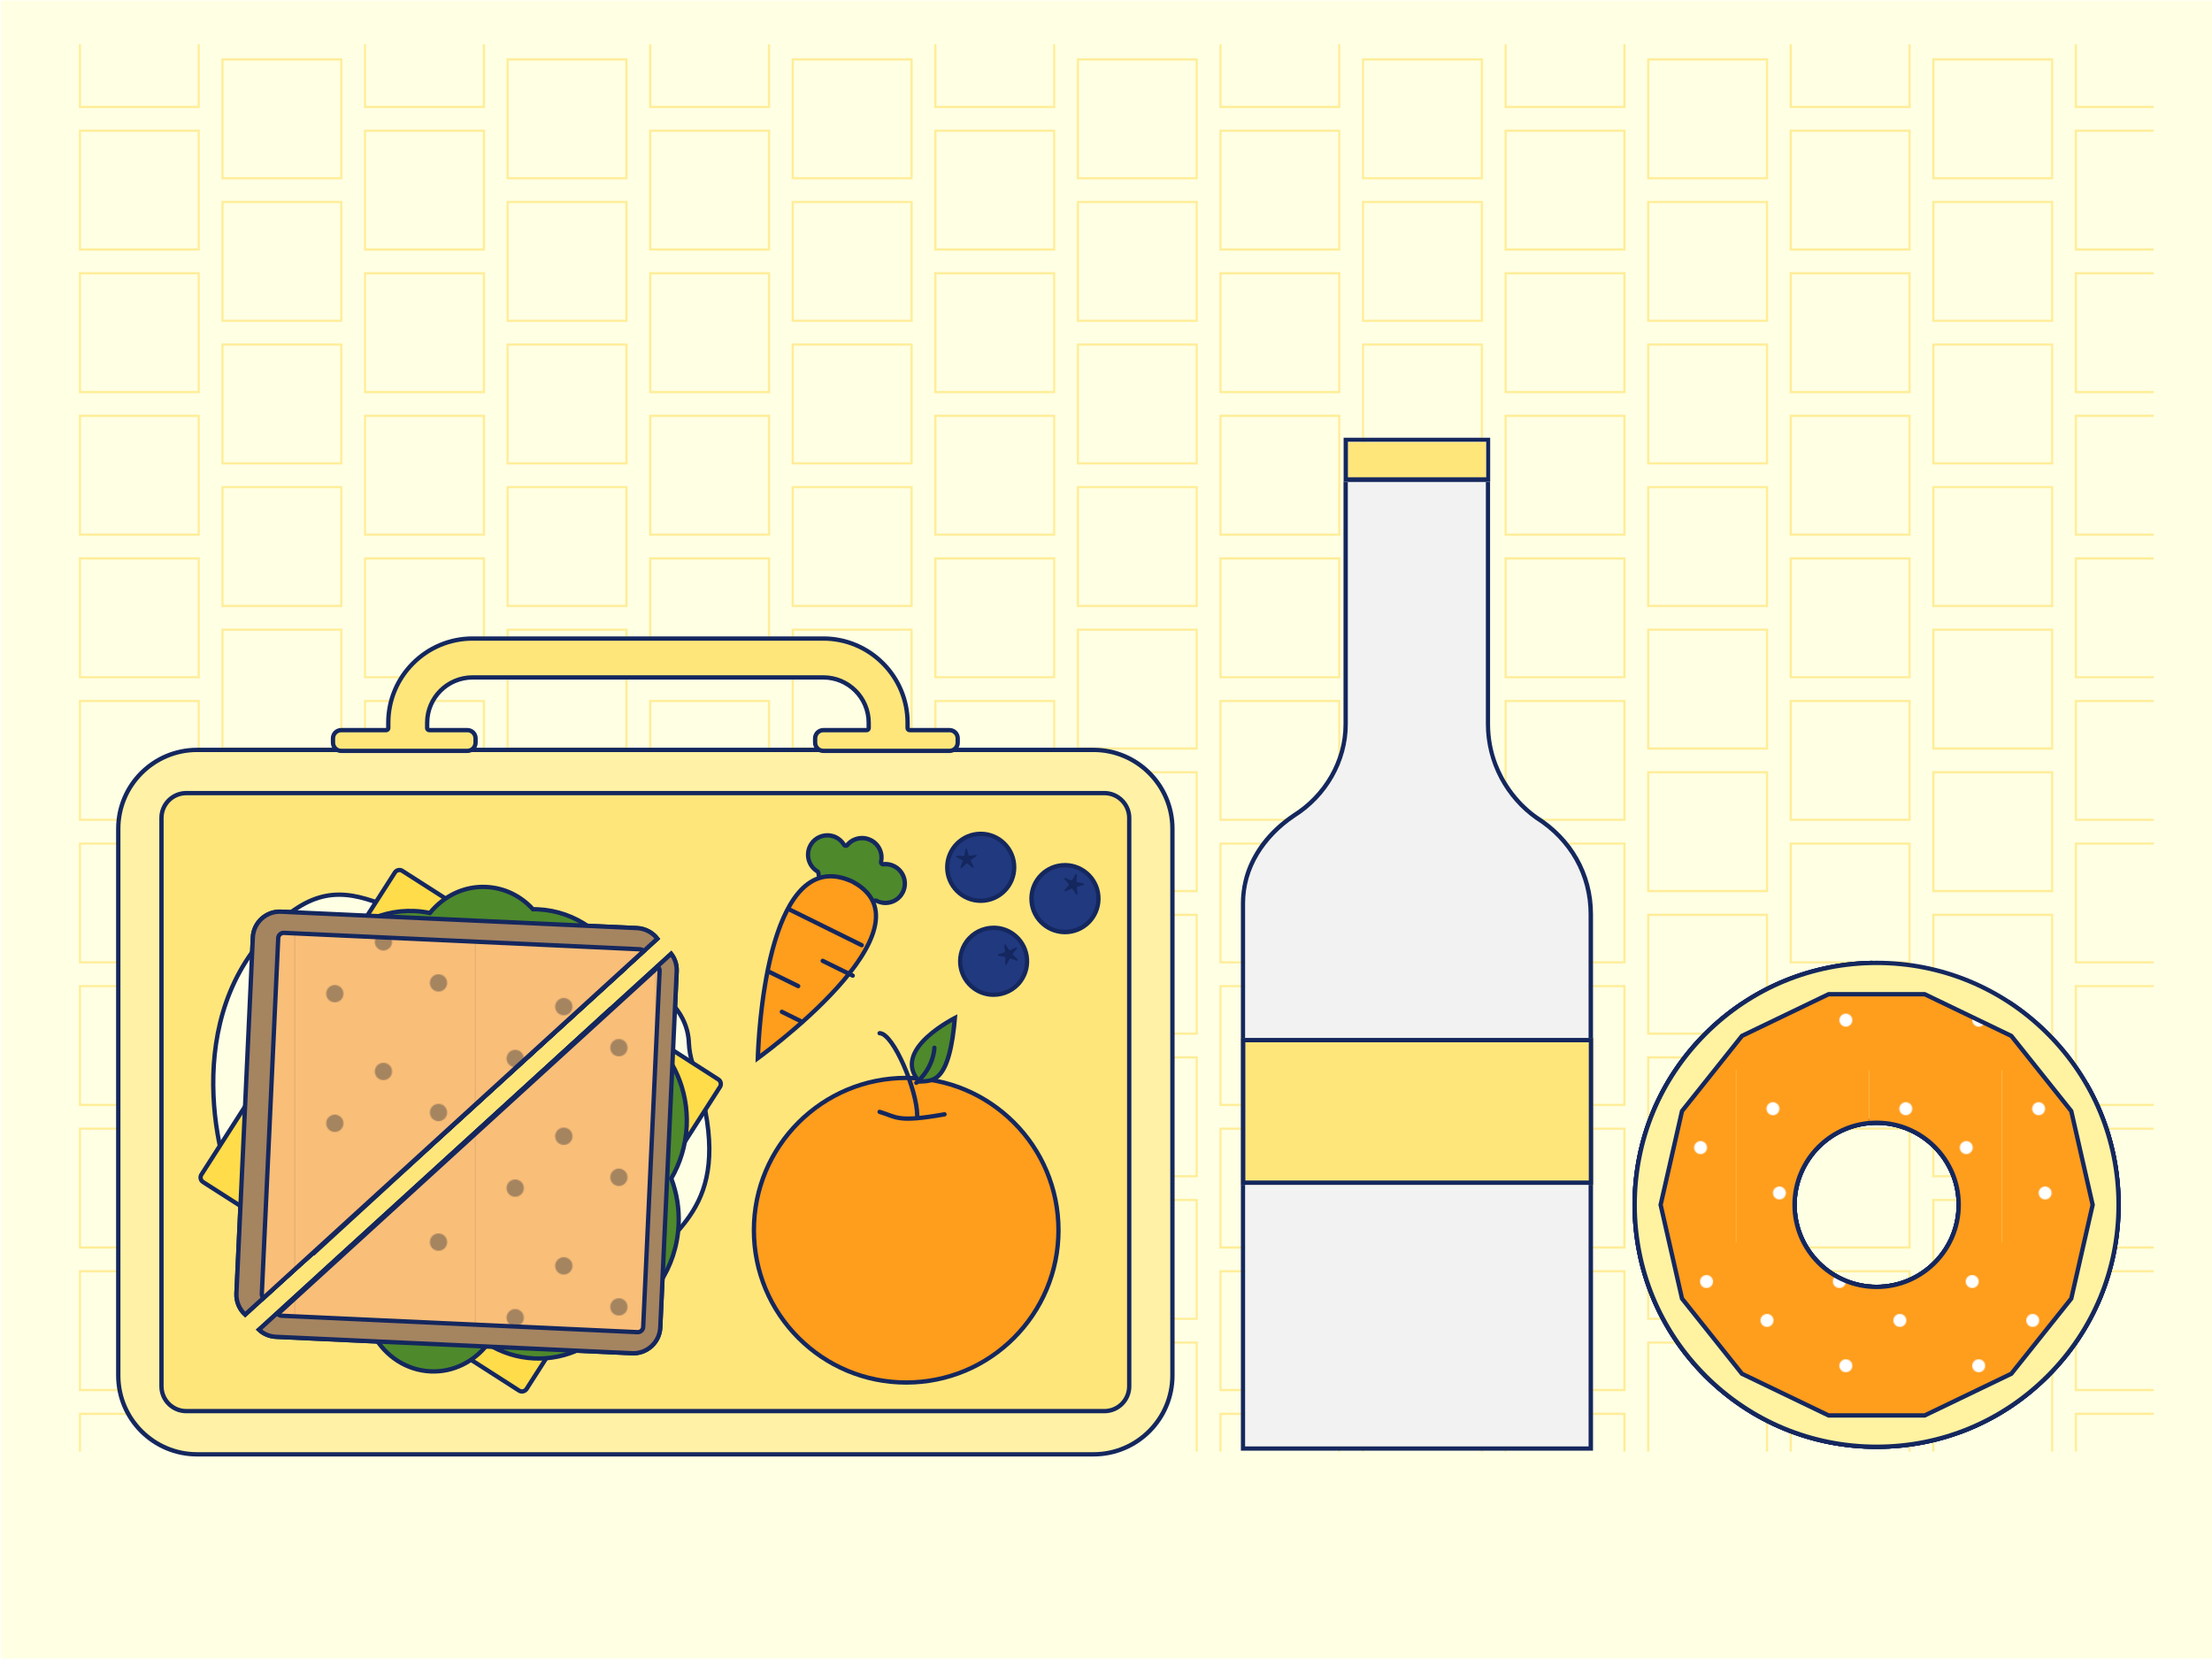 <?xml version="1.0" encoding="utf-8"?>
<!-- Generator: Adobe Illustrator 21.1.0, SVG Export Plug-In . SVG Version: 6.00 Build 0)  -->

<?xml-stylesheet type="text/css" href="../../../gameanim.css"?>

<svg version="1.1" id="Layer_1" xmlns="http://www.w3.org/2000/svg" xmlns:xlink="http://www.w3.org/1999/xlink" x="0px" y="0px"
	 viewBox="0 0 2048 1536" style="enable-background:new 0 0 2048 1536;" xml:space="preserve">
<style type="text/css">
	.st0{fill:none;}
	.st1{fill:#F9BE78;}
	.st2{fill:#A58460;}
	.st3{fill:#FF9D1C;}
	.st4{fill:#FFFFFF;}
	.st5{fill:#FFFFE4;}
	.st6{fill:none;stroke:#FFDC4A;stroke-width:2;stroke-miterlimit:10;}
	.st7{opacity:0.5;fill:url(#pattern_2_);enable-background:new    ;}
	.st8{fill:#F2F2F2;}
	.st9{fill:#14275E;}
	.st10{fill:#FFE67B;}
	.st11{fill:#FFF2A1;stroke:#14275E;stroke-width:4;stroke-miterlimit:10;}
	.st12{fill:url(#SVGID_1_);stroke:#14275E;stroke-width:4;stroke-miterlimit:10;}
	.st13{fill:url(#SVGID_2_);stroke:#14275E;stroke-width:4;stroke-miterlimit:10;}
	.st14{fill:url(#SVGID_3_);stroke:#14275E;stroke-width:4;stroke-miterlimit:10;}
	.st15{fill:url(#SVGID_4_);stroke:#14275E;stroke-width:4;stroke-miterlimit:10;}
	.st16{fill:#FFF1A5;}
	.st17{fill:none;stroke:#14275E;stroke-width:4;stroke-linecap:round;stroke-linejoin:round;stroke-miterlimit:10;}
	.st18{fill:#4E892C;}
	.st19{fill:#4E892C;stroke:#14275E;stroke-width:4;stroke-linecap:round;stroke-linejoin:round;stroke-miterlimit:10;}
	.st20{fill:#20397F;}
	.st21{fill:#A58460;stroke:#14275E;stroke-width:4;stroke-miterlimit:10;}
	.st22{fill:url(#SVGID_5_);stroke:#14275E;stroke-width:4;stroke-miterlimit:10;}
	.st23{fill:#FFFFE4;stroke:#14275E;stroke-width:4;stroke-miterlimit:10;}
	.st24{fill:#FFDC4A;stroke:#14275E;stroke-width:4;stroke-miterlimit:10;}
	.st25{fill:#4E892C;stroke:#14275E;stroke-width:4;stroke-miterlimit:10;}
	.st26{fill:url(#SVGID_6_);stroke:#14275E;stroke-width:4;stroke-miterlimit:10;}
	.st27{fill:url(#_x3C_Path_x3E__2_);stroke:#14275E;stroke-width:4;stroke-miterlimit:10;}
	.st28{fill:url(#_x3C_Path_x3E__3_);stroke:#14275E;stroke-width:4;stroke-miterlimit:10;}
</style>
<pattern  y="1536" width="334" height="240" patternUnits="userSpaceOnUse" id="New_Pattern_3" viewBox="83.5 -300 334 240" style="overflow:visible;">
	<g>
		<rect x="83.5" y="-300" class="st0" width="334" height="240"/>
		<g>
			<rect x="83.5" y="-300" class="st0" width="334" height="240"/>
			<g>
				<rect x="334" y="-300" class="st1" width="167" height="120"/>
				<circle class="st2" cx="371" cy="-270" r="8"/>
				<circle class="st2" cx="416" cy="-222" r="8"/>
			</g>
			<g>
				<rect x="167" y="-360" class="st1" width="167" height="120"/>
				<circle class="st2" cx="249" cy="-282" r="8"/>
			</g>
			<g>
				<rect y="-300" class="st1" width="167" height="120"/>
				<circle class="st2" cx="82" cy="-222" r="8"/>
				<circle class="st2" cx="133" cy="-260" r="8"/>
			</g>
			<g>
				<rect x="334" y="-180" class="st1" width="167" height="120"/>
				<circle class="st2" cx="371" cy="-150" r="8"/>
				<circle class="st2" cx="416" cy="-102" r="8"/>
			</g>
			<g>
				<rect x="167" y="-240" class="st1" width="167" height="120"/>
				<circle class="st2" cx="204" cy="-210" r="8"/>
				<circle class="st2" cx="249" cy="-162" r="8"/>
				<circle class="st2" cx="300" cy="-200" r="8"/>
			</g>
			<g>
				<rect y="-180" class="st1" width="167" height="120"/>
				<circle class="st2" cx="82" cy="-102" r="8"/>
				<circle class="st2" cx="133" cy="-140" r="8"/>
			</g>
			<g>
				<rect x="167" y="-120" class="st1" width="167" height="120"/>
				<circle class="st2" cx="204" cy="-90" r="8"/>
				<circle class="st2" cx="300" cy="-80" r="8"/>
			</g>
		</g>
	</g>
</pattern>
<pattern  y="1536" width="246" height="320" patternUnits="userSpaceOnUse" id="New_Pattern_4" viewBox="61.5 -400 246 320" style="overflow:visible;">
	<g>
		<rect x="61.5" y="-400" class="st0" width="246" height="320"/>
		<g>
			<rect x="61.5" y="-400" class="st0" width="246" height="320"/>
			<g>
				<rect x="184.5" y="-480" class="st3" width="123" height="160"/>
				<circle class="st4" cx="218.5" cy="-356" r="6"/>
				<circle class="st4" cx="274.5" cy="-392" r="6"/>
			</g>
			<g>
				<rect x="61.5" y="-480" class="st3" width="123" height="160"/>
				<circle class="st4" cx="95.5" cy="-356" r="6"/>
				<circle class="st4" cx="151.5" cy="-392" r="6"/>
			</g>
			<g>
				<rect x="246" y="-320" class="st3" width="123" height="160"/>
				<circle class="st4" cx="280" cy="-196" r="6"/>
				<circle class="st4" cx="286" cy="-274" r="6"/>
			</g>
			<g>
				<rect x="123" y="-320" class="st3" width="123" height="160"/>
				<circle class="st4" cx="157" cy="-196" r="6"/>
				<circle class="st4" cx="213" cy="-232" r="6"/>
				<circle class="st4" cx="163" cy="-274" r="6"/>
			</g>
			<g>
				<rect y="-320" class="st3" width="123" height="160"/>
				<circle class="st4" cx="90" cy="-232" r="6"/>
			</g>
			<g>
				<rect x="184.5" y="-160" class="st3" width="123" height="160"/>
				<circle class="st4" cx="224.5" cy="-114" r="6"/>
			</g>
			<g>
				<rect x="61.5" y="-160" class="st3" width="123" height="160"/>
				<circle class="st4" cx="101.5" cy="-114" r="6"/>
			</g>
		</g>
	</g>
</pattern>
<pattern  y="1536" width="264" height="264" patternUnits="userSpaceOnUse" id="New_Pattern_7" viewBox="66 -330 264 264" style="overflow:visible;">
	<g>
		<rect x="66" y="-330" class="st0" width="264" height="264"/>
		<g>
			<rect x="66" y="-330" class="st0" width="264" height="264"/>
			<g>
				<rect x="132" y="-132" class="st5" width="132" height="132"/>
				<rect x="143" y="-121" class="st6" width="110" height="110"/>
			</g>
			<g>
				<rect x="264" y="-198" class="st5" width="132" height="132"/>
				<rect x="275" y="-187" class="st6" width="110" height="110"/>
			</g>
			<g>
				<rect x="132" y="-264" class="st5" width="132" height="132"/>
				<rect x="143" y="-253" class="st6" width="110" height="110"/>
			</g>
			<g>
				<rect y="-198" class="st5" width="132" height="132"/>
				<rect x="11" y="-187" class="st6" width="110" height="110"/>
			</g>
			<g>
				<rect x="264" y="-330" class="st5" width="132" height="132"/>
				<rect x="275" y="-319" class="st6" width="110" height="110"/>
			</g>
			<g>
				<rect x="132" y="-396" class="st5" width="132" height="132"/>
				<rect x="143" y="-385" class="st6" width="110" height="110"/>
			</g>
			<g>
				<rect y="-330" class="st5" width="132" height="132"/>
				<rect x="11" y="-319" class="st6" width="110" height="110"/>
			</g>
		</g>
	</g>
</pattern>
<rect id="background_1_" x="1" y="0.5" class="st5" width="2047" height="1535"/>
<pattern  id="pattern_2_" xlink:href="#New_Pattern_7" patternTransform="matrix(1 0 0 -1 -267 -17824)">
</pattern>
<rect id="pattern_1_" x="55" y="41" class="st7" width="1939" height="1303"/>
<g id="waterBottle">
	<g id="bottle">
		<path class="st8" d="M1248,670.6c0,34.3-18.8,67.4-49,86.3c-14,9.4-25.5,21.4-33.4,34.5c-8.4,14-12.7,29.1-12.7,45v502.8h318
			V846.4c0-35.8-17.8-67.6-48.9-87.4c-0.1,0-0.2-0.1-0.2-0.1c-13.8-9.7-25.3-22.8-33.3-37.8c-8.3-15.6-12.7-33.1-12.7-50.6V446H1248
			V670.6z"/>
		<path class="st9" d="M1474.9,846.4v496.7h-326V836.4c0-1.2,0-2.5,0.1-3.7c0-0.2,0-0.4,0-0.7c0-1,0.1-2,0.2-3
			c0-0.3,0.1-0.6,0.1-0.9c0.1-0.9,0.2-1.8,0.3-2.7c0-0.3,0.1-0.6,0.1-0.9c0.1-0.9,0.3-1.8,0.4-2.7c0-0.3,0.1-0.5,0.1-0.8
			c0.2-1.1,0.4-2.3,0.7-3.4c0.1-0.3,0.2-0.7,0.2-1c0.2-0.7,0.3-1.5,0.5-2.2c0.2-0.6,0.3-1.3,0.5-1.9c0.1-0.4,0.2-0.8,0.3-1.2
			c0.2-0.7,0.4-1.5,0.7-2.2c0.1-0.2,0.2-0.5,0.2-0.7c3.1-9.5,7.8-18.3,13.6-26.5c0.1-0.1,0.2-0.3,0.3-0.4c0.4-0.5,0.7-1,1.1-1.5
			c7.7-10.1,17.3-19,28.3-26.4c0,0,0,0,0-0.1c0,0,0,0,0.1,0c28.6-17.8,47.2-49.3,47.2-82.9V446h4v224.6c0,34.3-18.8,67.4-49,86.3
			c-14,9.4-25.5,21.4-33.4,34.5c-8.4,14-12.7,29.1-12.7,45v502.8h318V846.4c0-35.8-17.8-67.6-48.9-87.4c-0.1,0-0.2-0.1-0.2-0.1
			c-13.8-9.7-25.3-22.8-33.3-37.8c-8.3-15.6-12.7-33.1-12.7-50.6V446h3.9v224.6c0,12.9,2.4,25.3,6.8,36.7c1.6,4.1,3.4,8.1,5.5,12
			c2.8,5.1,5.9,9.9,9.4,14.5c2,2.6,4.2,5.1,6.4,7.6c0.1,0.1,0.3,0.3,0.4,0.4c0.6,0.7,1.3,1.3,1.9,2c0.1,0.1,0.1,0.1,0.2,0.2
			c2.8,2.8,5.8,5.5,8.8,7.9c0.1,0,0.1,0.1,0.2,0.1c0.7,0.6,1.5,1.2,2.2,1.7c0.8,0.6,1.7,1.2,2.5,1.8
			C1455.6,775.6,1474.9,808.5,1474.9,846.4z M1375.8,442H1248v4h127.8V442z"/>
	</g>
	<g id="bottleLid">
		<rect x="1248" y="409.3" class="st10" width="127.8" height="32.7"/>
		<path class="st9" d="M1244,405.3v3.7v0.3V446h1.5h2.5h127.8h2.7h1.2v-40.7H1244z M1248,409.3V409h128v33h-0.2H1248V409.3z"/>
	</g>
	<g id="bottleLabel">
		<rect x="1149" y="961" class="st10" width="326" height="136"/>
		<path class="st9" d="M1475,961h-326v4l0,0c0,22.5,0,132,0,132h4l0,0l0,0l0,0l0,0c37.2,0,322,0,322,0V961L1475,961z M1153,965h318
			v128h-318V965L1153,965z"/>
	</g>
</g>
<g id="Donut3">
	<path class="st11" d="M1932.7,1005.5c-10.6,6.7-23.2,10.6-36.7,10.6c-33.5,0-61.4-23.9-67.7-55.6c-8.6,3.9-18.2,6.1-28.3,6.1
		c-20.3,0-38.5-8.7-51.1-22.6c-12.7,23.3-37.5,39.1-65.9,39.1c-33.7,0-62.2-22.2-71.7-52.8c-11.5,7.8-22.3,16.8-32.3,26.8
		c-42.3,42.3-65.6,98.6-65.6,158.4s23.3,116.1,65.6,158.4s98.6,65.6,158.4,65.6s116.1-23.3,158.4-65.6s65.6-98.6,65.6-158.4
		C1961.5,1076.4,1951.5,1038.7,1932.7,1005.5z M1737.5,1193.5c-43,0-78-35-78-78s35-78,78-78s78,35,78,78
		S1780.5,1193.5,1737.5,1193.5z"/>
	<pattern  id="SVGID_1_" xlink:href="#New_Pattern_4" patternTransform="matrix(1 0 0 -1 -53 -17713.5)">
	</pattern>
	<path class="st12" d="M1917.7,1028.7l-10.8-13.5c-3.6,0.6-7.2,0.9-10.9,0.9c-33.5,0-61.4-23.9-67.7-55.6
		c-8.6,3.9-18.2,6.1-28.3,6.1c-20.3,0-38.5-8.7-51.1-22.7c-12.7,23.3-37.5,39.2-65.9,39.2c-24.2,0-45.7-11.5-59.4-29.2l-10.9,5.2
		l-55.5,69.6l-19.8,86.8l19.8,86.8l55.5,69.6l80.2,38.6h89l80.2-38.6l55.5-69.6l19.8-86.8L1917.7,1028.7z M1737.5,1191.5
		c-41.9,0-76-34.1-76-76c0-41.9,34.1-76,76-76c41.9,0,76,34.1,76,76C1813.5,1157.4,1779.4,1191.5,1737.5,1191.5z"/>
</g>
<g id="Donut2">
	<path class="st11" d="M1896,1016.1c-33.5,0-61.4-23.9-67.7-55.6c-8.6,3.9-18.2,6.1-28.3,6.1c-38.1,0-69-30.9-69-69c0-2,0.1-4,0.3-6
		c-57.5,1.5-111.4,24.7-152.2,65.5c-42.3,42.3-65.6,98.6-65.6,158.4s23.3,116.1,65.6,158.4s98.6,65.6,158.4,65.6
		s116.1-23.3,158.4-65.6s65.6-98.6,65.6-158.4c0-39.1-10-76.8-28.8-110C1922.1,1012.2,1909.5,1016.1,1896,1016.1z M1737.5,1193.5
		c-43,0-78-35-78-78s35-78,78-78s78,35,78,78S1780.5,1193.5,1737.5,1193.5z"/>
	<pattern  id="SVGID_2_" xlink:href="#New_Pattern_4" patternTransform="matrix(1 0 0 -1 -53 -17713.5)">
	</pattern>
	<path class="st13" d="M1906.9,1015.2c-3.6,0.6-7.2,0.9-10.9,0.9c-33.5,0-61.4-23.9-67.7-55.6c-8.6,3.9-18.2,6.1-28.3,6.1
		c-30.1,0-55.6-19.2-65.1-46.1h-42l-80.2,38.6l-55.5,69.6l-19.8,86.8l19.8,86.8l55.5,69.6l80.2,38.6h89l80.2-38.6l55.5-69.6
		l19.8-86.8l-19.8-86.8L1906.9,1015.2z M1737.5,1191.5c-41.9,0-76-34.1-76-76c0-41.9,34.1-76,76-76c41.9,0,76,34.1,76,76
		C1813.5,1157.4,1779.4,1191.5,1737.5,1191.5z"/>
</g>
<g id="Donut1">
	<path class="st11" d="M1895.9,957.1c-10.6-10.6-22.1-20.1-34.4-28.2c-11.4,22.4-34.6,37.7-61.5,37.7c-38.1,0-69-30.9-69-69
		c0-2,0.1-4,0.3-6c-57.5,1.5-111.4,24.7-152.2,65.5c-42.3,42.3-65.6,98.6-65.6,158.4s23.3,116.1,65.6,158.4s98.6,65.6,158.4,65.6
		s116.1-23.3,158.4-65.6s65.6-98.6,65.6-158.4S1938.2,999.4,1895.9,957.1z M1737.5,1193.5c-43,0-78-35-78-78s35-78,78-78
		s78,35,78,78S1780.5,1193.5,1737.5,1193.5z"/>
	<pattern  id="SVGID_3_" xlink:href="#New_Pattern_4" patternTransform="matrix(1 0 0 -1 -53 -17713.5)">
	</pattern>
	<path class="st14" d="M1917.7,1028.7l-55.5-69.6l-17.9-8.6c-12,10-27.4,16.1-44.3,16.1c-30.1,0-55.6-19.2-65.1-46.1h-42l-80.2,38.6
		l-55.5,69.6l-19.8,86.8l19.8,86.8l55.5,69.6l80.2,38.6h89l80.2-38.6l55.5-69.6l19.8-86.8L1917.7,1028.7z M1737.5,1191.5
		c-41.9,0-76-34.1-76-76c0-41.9,34.1-76,76-76c41.9,0,76,34.1,76,76C1813.5,1157.4,1779.4,1191.5,1737.5,1191.5z"/>
</g>
<g id="Donut">
	<g>
		<path class="st11" d="M1737.5,1339.5c-59.8,0-116.1-23.3-158.4-65.6c-42.3-42.3-65.6-98.6-65.6-158.4s23.3-116.1,65.6-158.4
			c42.3-42.3,98.6-65.6,158.4-65.6s116.1,23.3,158.4,65.6s65.6,98.6,65.6,158.4s-23.3,116.1-65.6,158.4
			C1853.6,1316.2,1797.3,1339.5,1737.5,1339.5z M1737.5,1037.5c-43,0-78,35-78,78s35,78,78,78s78-35,78-78
			S1780.5,1037.5,1737.5,1037.5z"/>
	</g>
	<g>
		<pattern  id="SVGID_4_" xlink:href="#New_Pattern_4" patternTransform="matrix(1 0 0 -1 -53 -17713.5)">
		</pattern>
		<path class="st15" d="M1917.7,1028.7l-55.5-69.6l-80.2-38.6h-89l-80.2,38.6l-55.5,69.6l-19.8,86.8l19.8,86.8l55.5,69.6l80.2,38.6
			h89l80.2-38.6l55.5-69.6l19.8-86.8L1917.7,1028.7z M1737.5,1191.5c-41.9,0-76-34.1-76-76s34.1-76,76-76s76,34.1,76,76
			S1779.4,1191.5,1737.5,1191.5z"/>
	</g>
</g>
<g id="Lunch">
	<g id="Box">
		<g>
			<path class="st16" d="M182.5,1346.6c-40.3,0-73-32.7-73-73V767.3c0-40.3,32.7-73,73-73h830c40.3,0,73,32.7,73,73v506.2
				c0,40.3-32.7,73-73,73L182.5,1346.6L182.5,1346.6z"/>
			<path class="st9" d="M1012.5,696.3c39.1,0,71,31.9,71,71v506.2c0,39.1-31.9,71-71,71h-830c-39.1,0-71-31.9-71-71V767.3
				c0-39.1,31.9-71,71-71H1012.5 M1012.5,692.3h-830c-41.4,0-75,33.6-75,75v506.2c0,41.4,33.6,75,75,75h830c41.4,0,75-33.6,75-75
				V767.3C1087.5,725.9,1053.9,692.3,1012.5,692.3L1012.5,692.3z"/>
		</g>
		<g>
			<path class="st10" d="M172.5,1306.6c-12.7,0-23-10.3-23-23V757.3c0-12.7,10.3-23,23-23h850c12.7,0,23,10.3,23,23v526.2
				c0,12.7-10.3,23-23,23L172.5,1306.6L172.5,1306.6z"/>
			<path class="st9" d="M1022.5,736.3c11.6,0,21,9.4,21,21v526.2c0,11.6-9.4,21-21,21h-850c-11.6,0-21-9.4-21-21V757.3
				c0-11.6,9.4-21,21-21H1022.5 M1022.5,732.3h-850c-13.8,0-25,11.2-25,25v526.2c0,13.8,11.2,25,25,25h850c13.8,0,25-11.2,25-25
				V757.3C1047.5,743.6,1036.2,732.3,1022.5,732.3L1022.5,732.3z"/>
		</g>
		<g>
			<path class="st10" d="M762.3,695.2c-4.2,0-7.6-3.4-7.6-7.6v-4c0-4.2,3.4-7.6,7.6-7.6h40c1.1,0,2-0.9,2-2v-4.8
				c0-23.2-18.8-42-42-42H437.5c-23.2,0-42,18.8-42,42v4.8c0,1.1,0.9,2,2,2h35.2c4.2,0,7.6,3.4,7.6,7.6v4c0,4.2-3.4,7.6-7.6,7.6
				H315.9c-4.2,0-7.6-3.4-7.6-7.6v-4c0-4.2,3.4-7.6,7.6-7.6h41.6c1.1,0,2-0.9,2-2v-4.8c0-43,35-78,78-78h324.8c43,0,78,35,78,78v4.8
				c0,1.1,0.9,2,2,2h36.8c4.2,0,7.6,3.4,7.6,7.6v4c0,4.2-3.4,7.6-7.6,7.6H762.3z"/>
			<path class="st9" d="M762.3,593.2c20.2,0,39.3,7.9,53.7,22.3c14.4,14.4,22.3,33.5,22.3,53.7v4.8c0,2.2,1.8,4,4,4h36.8
				c3.1,0,5.6,2.5,5.6,5.6v4c0,3.1-2.5,5.6-5.6,5.6H762.3c-3.1,0-5.6-2.5-5.6-5.6v-4c0-3.1,2.5-5.6,5.6-5.6h40c2.2,0,4-1.8,4-4v-4.8
				c0-24.3-19.7-44-44-44H437.5c-24.3,0-44,19.7-44,44v4.8c0,2.2,1.8,4,4,4h35.2c3.1,0,5.6,2.5,5.6,5.6v4c0,3.1-2.5,5.6-5.6,5.6
				H315.9c-3.1,0-5.6-2.5-5.6-5.6v-4c0-3.1,2.5-5.6,5.6-5.6h41.6c2.2,0,4-1.8,4-4v-4.8c0-20.2,7.9-39.3,22.3-53.7
				s33.5-22.3,53.7-22.3H762.3 M762.3,589.2H437.5c-44,0-80,36-80,80v4.8h-41.6c-5.3,0-9.6,4.3-9.6,9.6v4c0,5.3,4.3,9.6,9.6,9.6
				h116.8c5.3,0,9.6-4.3,9.6-9.6v-4c0-5.3-4.3-9.6-9.6-9.6h-35.2v-4.8c0-22.1,17.9-40,40-40h324.8c22.1,0,40,17.9,40,40v4.8h-40
				c-5.3,0-9.6,4.3-9.6,9.6v4c0,5.3,4.3,9.6,9.6,9.6h116.8c5.3,0,9.6-4.3,9.6-9.6v-4c0-5.3-4.3-9.6-9.6-9.6h-36.8v-4.8
				C842.3,625.2,806.3,589.2,762.3,589.2L762.3,589.2z"/>
		</g>
	</g>
	<g id="Orange">
		<g>
			<path class="st3" d="M839,1280c-77.7,0-141-63.3-141-141s63.3-141,141-141s141,63.3,141,141S916.7,1280,839,1280z"/>
			<path class="st9" d="M839,1000c37.1,0,72,14.5,98.3,40.7c26.3,26.3,40.7,61.2,40.7,98.3s-14.5,72-40.7,98.3
				c-26.3,26.3-61.2,40.7-98.3,40.7s-72-14.5-98.3-40.7c-26.3-26.3-40.7-61.2-40.7-98.3s14.5-72,40.7-98.3
				C767,1014.5,801.9,1000,839,1000 M839,996c-79,0-143,64-143,143s64,143,143,143s143-64,143-143S918,996,839,996L839,996z"/>
		</g>
		<path class="st17" d="M814.4,1029.4c16.2,4.9,16.2,10.1,60.1,2.3 M814.4,956.6c12.7,0,34.8,52.9,34.8,76.2"/>
		<g>
			<g>
				<path class="st18" d="M851.1,1001.4c-5.6-6.3-7.8-13.1-6.5-20c3.5-18.4,30.2-34,39.5-38.9c-4.9,57.6-18.9,58.2-31.3,58.8
					C852.2,1001.4,851.7,1001.4,851.1,1001.4z"/>
				<path class="st9" d="M881.7,946.1c-2.2,23.1-6.2,38.3-12.1,46.1c-5,6.6-10.5,6.9-16.9,7.1c-0.3,0-0.5,0-0.8,0
					c-4.8-5.7-6.5-11.4-5.4-17.5C849.6,966.1,870.9,952.2,881.7,946.1 M886.4,939.1L886.4,939.1L886.4,939.1z M886.4,939.1
					c0,0-66.7,31.5-36.1,64.3C864.1,1002.5,881.3,1006.2,886.4,939.1L886.4,939.1z"/>
			</g>
			<path class="st19" d="M865.1,970.1c0,0,0,17.6-16.7,32.4"/>
		</g>
	</g>
	<g id="Carrot">
		<g>
			<path class="st18" d="M794.7,838c-5.8,0-11.7-1.4-17.2-4.2c-11.1-5.5-18.8-15.5-19.7-25.5c-0.1-0.6-0.4-1.2-1-1.5
				c-7.9-4.8-10.9-15-6.8-23.4c3.1-6.2,9.2-10,16.2-10c2.8,0,5.4,0.6,8,1.9c3,1.5,5.6,3.8,7.4,6.7c0.3,0.5,0.9,0.9,1.5,0.9
				c0.1,0,0.1,0,0.2,0c0.6,0,1.1-0.3,1.5-0.7c3.4-4,8.4-6.3,13.7-6.3c2.8,0,5.4,0.6,7.9,1.9c7.4,3.6,11.3,11.8,9.6,19.9
				c-0.1,0.6,0,1.3,0.5,1.8c0.4,0.4,0.9,0.7,1.5,0.7c0.1,0,0.1,0,0.2,0c0.6-0.1,1.3-0.1,1.9-0.1c2.8,0,5.4,0.6,7.9,1.8
				c8.9,4.4,12.6,15.2,8.2,24.1c-3.1,6.2-9.2,10-16.2,10l0,0c-2.8,0-5.4-0.6-8-1.9c-0.1-0.1-0.2-0.1-0.3-0.2
				c-0.3-0.1-0.6-0.2-0.9-0.2c-0.4,0-0.7,0.1-1.1,0.3C805.5,836.6,800.3,838,794.7,838z"/>
			<g>
				<path class="st9" d="M766.1,775.4c2.5,0,4.8,0.6,7.1,1.7c2.7,1.3,4.9,3.4,6.5,6c0.7,1.1,1.8,1.8,3.1,1.9c0.1,0,0.2,0,0.3,0
					c1.2,0,2.3-0.5,3-1.4c3-3.6,7.5-5.6,12.2-5.6c2.5,0,4.8,0.6,7,1.7c6.6,3.2,10.1,10.5,8.5,17.7c-0.3,1.3,0.1,2.6,0.9,3.5
					c0.8,0.8,1.8,1.3,3,1.3c0.1,0,0.3,0,0.4,0c0.6-0.1,1.1-0.1,1.7-0.1c2.5,0,4.8,0.6,7,1.6c7.9,3.9,11.2,13.5,7.3,21.4
					c-2.7,5.5-8.2,8.9-14.4,8.9c-2.4,0-4.8-0.5-7-1.6c-0.1-0.1-0.2-0.1-0.3-0.2c-0.6-0.3-1.2-0.4-1.8-0.4c-0.7,0-1.5,0.2-2.1,0.6
					c-3.8,2.4-8.6,3.7-13.9,3.7c-5.4,0-11.1-1.4-16.3-4c-10.5-5.2-17.8-14.5-18.6-23.9c-0.1-1.3-0.8-2.4-1.9-3.1
					c-7.1-4.3-9.7-13.4-6.1-20.8C754.4,778.8,759.9,775.4,766.1,775.4L766.1,775.4 M766.1,771.4c-7.4,0-14.5,4.1-17.9,11.1
					c-4.6,9.4-1.2,20.7,7.6,26c1,10.4,8.7,21.1,20.8,27.1c6,3,12.2,4.4,18.1,4.4c6,0,11.6-1.5,16-4.3c0.1,0.1,0.2,0.1,0.3,0.2
					c2.8,1.4,5.9,2.1,8.8,2.1c7.4,0,14.5-4.1,17.9-11.1c4.9-9.9,0.8-21.9-9.1-26.8c-2.8-1.4-5.8-2.1-8.8-2.1c-0.7,0-1.4,0-2.1,0.1
					c1.9-8.7-2.3-18-10.7-22.1c-2.8-1.4-5.9-2.1-8.8-2.1c-5.8,0-11.4,2.5-15.2,7c-1.9-3.1-4.7-5.7-8.2-7.5
					C772.1,772.1,769.1,771.4,766.1,771.4L766.1,771.4z"/>
			</g>
		</g>
		<g>
			<path class="st3" d="M701.7,979.8c0.9-26,8.7-168.5,67.4-168.5c6.2,0,13,1.6,20,4.8c13.8,7.4,21.2,17.4,22,29.8
				C814.1,894.1,720.5,965.9,701.7,979.8z"/>
			<path class="st9" d="M769,813.3c5.9,0,12.4,1.6,19.1,4.6c13.3,7.1,20.1,16.3,20.9,28.1c1.4,21.3-17.4,51.2-54.1,86.4
				c-20.2,19.4-40.8,35.5-51.1,43.2c0.6-14.6,2.7-46.7,9.3-78.4c5.1-24.9,12-44.6,20.3-58.7C743.3,821.8,755.3,813.3,769,813.3
				L769,813.3 M769,809.3c-67,0-69.5,174.5-69.5,174.5s175.1-124.3,90.4-169.5C782.3,810.9,775.4,809.3,769,809.3L769,809.3z"/>
		</g>
		<g>
			<path class="st17" d="M730.6,841.9l67.2,33.2 M761.7,889.6l27.8,13.7 M711.2,899.3L739,913 M723.9,936.8l18.8,9.3"/>
		</g>
	</g>
	<g id="Berry_x5F_Left" class="float">
		<g>
			<path class="st20" d="M908,834c-17.1,0-31-13.9-31-31s13.9-31,31-31s31,13.9,31,31S925.1,834,908,834z"/>
			<path class="st9" d="M908,774c16,0,29,13,29,29s-13,29-29,29s-29-13-29-29S892,774,908,774 M908,770c-18.2,0-33,14.8-33,33
				s14.8,33,33,33s33-14.8,33-33S926.2,770,908,770L908,770z"/>
		</g>
		<g>
			<path class="st9" d="M895.2,786l1.6,5.8c0.1,0.3,0.4,0.5,0.7,0.5l6-0.8c0.7-0.1,1.1,0.9,0.5,1.3l-5,3.3c-0.3,0.2-0.4,0.6-0.2,0.9
				l2.6,5.5c0.3,0.7-0.5,1.3-1,0.8l-4.7-3.8c-0.3-0.2-0.6-0.2-0.9,0l-4.4,4.1c-0.5,0.5-1.4-0.1-1.1-0.7l2.1-5.6
				c0.1-0.3,0-0.7-0.3-0.8l-5.3-2.9c-0.6-0.3-0.4-1.3,0.4-1.3l6,0.3c0.3,0,0.6-0.2,0.7-0.6l1.1-5.9C894,785.4,895,785.3,895.2,786z"
				/>
		</g>
	</g>
	<g id="Berry_x5F_Right"  class="float2">
		<g>
			<path class="st20" d="M985.5,863c-17.1-0.3-30.8-14.4-30.5-31.5c0.3-16.8,14.2-30.5,31-30.5h0.5c17.1,0.3,30.8,14.4,30.5,31.5
				c-0.3,16.8-14.2,30.5-31,30.5H985.5z"/>
			<path class="st9" d="M986,799v4c0.2,0,0.3,0,0.5,0c7.7,0.1,15,3.3,20.4,8.8c5.4,5.6,8.3,12.9,8.2,20.6
				c-0.2,15.7-13.3,28.5-29,28.5c-0.2,0-0.3,0-0.5,0c-7.7-0.1-15-3.3-20.4-8.8c-5.4-5.6-8.3-12.9-8.2-20.6
				c0.2-15.7,13.3-28.5,29-28.5V799 M986,799c-18,0-32.7,14.4-33,32.5c-0.3,18.2,14.3,33.2,32.5,33.5c0.2,0,0.4,0,0.5,0
				c18,0,32.7-14.4,33-32.5c0.3-18.2-14.3-33.2-32.5-33.5C986.3,799,986.2,799,986,799L986,799z"/>
		</g>
		<g>
			<path class="st9" d="M1003.2,819.4l-5.8,1.5c-0.3,0.1-0.5,0.4-0.5,0.7l0.7,6c0.1,0.7-0.9,1.1-1.3,0.4l-3.3-5
				c-0.2-0.3-0.6-0.4-0.9-0.3l-5.5,2.5c-0.7,0.3-1.3-0.5-0.8-1.1l3.8-4.7c0.2-0.3,0.2-0.6,0-0.9l-4.1-4.5c-0.5-0.5,0.1-1.4,0.8-1.1
				l5.6,2.2c0.3,0.1,0.7,0,0.8-0.3l3-5.2c0.4-0.6,1.3-0.3,1.3,0.4l-0.4,6c0,0.3,0.2,0.6,0.5,0.7l5.9,1.2
				C1003.9,818.2,1003.9,819.2,1003.2,819.4z"/>
		</g>
	</g>
	<g id="Berry_x5F_Middle" class="lHandle-anim">
		<g>
			<path class="st20" d="M920,921c-6.5,0-12.8-2-18.1-5.8c-6.7-4.8-11.2-12-12.5-20.2s0.6-16.4,5.4-23.1
				c5.8-8.1,15.2-12.9,25.2-12.9c6.5,0,12.8,2,18.1,5.8c6.7,4.8,11.2,12,12.5,20.2s-0.6,16.4-5.4,23.1
				C939.4,916.2,929.9,921,920,921z"/>
			<path class="st9" d="M920,857v4l0,0c6.1,0,11.9,1.9,16.9,5.5c13,9.3,15.9,27.5,6.6,40.5c-5.4,7.6-14.2,12.1-23.6,12.1
				c-6.1,0-11.9-1.9-16.9-5.5c-6.3-4.5-10.4-11.2-11.7-18.9s0.6-15.3,5.1-21.6c5.4-7.6,14.2-12.1,23.6-12.1L920,857 M920,857
				c-10.3,0-20.4,4.8-26.8,13.7c-10.6,14.8-7.3,35.4,7.5,46.1c5.8,4.2,12.6,6.2,19.2,6.2c10.3,0,20.4-4.8,26.8-13.7
				c10.6-14.8,7.3-35.4-7.5-46.1C933.4,859,926.7,857,920,857L920,857z"/>
		</g>
		<g>
			<path class="st9" d="M941.3,889.5l-5.7-2.1c-0.3-0.1-0.7,0-0.8,0.3l-2.9,5.3c-0.3,0.6-1.3,0.4-1.3-0.4l0.2-6
				c0-0.3-0.2-0.6-0.6-0.7l-5.9-1.1c-0.7-0.1-0.8-1.1-0.1-1.3l5.8-1.6c0.3-0.1,0.5-0.4,0.5-0.8l-0.8-6c-0.1-0.7,0.8-1.1,1.3-0.5
				l3.4,5c0.2,0.3,0.6,0.4,0.9,0.2l5.4-2.6c0.7-0.3,1.3,0.5,0.8,1l-3.7,4.7c-0.2,0.3-0.2,0.7,0,0.9l4.2,4.4
				C942.5,888.9,942,889.7,941.3,889.5z"/>
		</g>
	</g>
	<g id="Sandwich">
		<g id="Left_x5F_Sandwich_1_">
			<g id="lBreadBottom">
				<path class="st21" d="M227,1217.1c-5.3-4.8-8.4-11.9-8.1-19.5l15.2-329.7c0.6-13.7,12.4-24.5,26.1-23.8l329.7,15.2
					c7.6,0.4,14.4,4.2,18.7,9.8L227,1217.1z"/>
				<pattern  id="SVGID_5_" xlink:href="#New_Pattern_3" patternTransform="matrix(1 0 0 -1 -478.5 -17734)">
				</pattern>
				<path class="st22" d="M243.8,1201.8c-0.9-1-1.4-2.3-1.4-3.6l15.2-329.7c0.1-2.7,2.5-4.9,5.2-4.8l329.7,15.2
					c1.4,0.1,2.6,0.7,3.4,1.6L243.8,1201.8z"/>
			</g>
			<path id="lHam" class="st23" d="M580.1,894.9c-18.1-8.1-43.5-14.2-79-15.9c-138-6.3-172.7-101.1-253.9-14.1
				s-44.1,224.6-20.4,258.6c11.6,16.7,21.7,39.1,39.7,57.6L580.1,894.9z"/>
			<path id="lCheese" class="st24" d="M290.7,1160.1L188,1094.4c-2.3-1.5-3-4.6-1.5-6.9l179.1-279.7c1.5-2.3,4.6-3,6.9-1.5
				l179,114.6L290.7,1160.1z"/>
			<path id="lLettuce" class="st25" d="M577.8,897.4c-14.6-31.6-44.5-53.9-79.9-55.5c-1.5-0.1-3-0.1-4.5-0.1
				c-11-12.1-26.2-19.8-43.3-20.6c-20.7-1-39.5,8.6-52.1,24.1c-4.7-1-9.5-1.6-14.3-1.8c-34.9-1.6-66.4,17.2-84.2,46.5
				c-32.2,15-55.4,48.6-57.3,88.5c-0.6,12,0.9,23.6,4,34.4c-6.2,12.7-10,26.9-10.7,42.1c-1.7,37.5,15.9,71.1,43.4,89.9
				c0.9,7.2,2.6,14.1,4.8,20.8L577.8,897.4z"/>
			<g id="lBreadTop">
				<path class="st21" d="M227,1217.1c-5.3-4.8-8.4-11.9-8.1-19.5l15.2-329.7c0.6-13.7,12.4-24.5,26.1-23.8l329.7,15.2
					c7.6,0.4,14.4,4.2,18.7,9.8L227,1217.1z"/>
				<pattern  id="SVGID_6_" xlink:href="#New_Pattern_3" patternTransform="matrix(1 0 0 -1 -478.5 -17734)">
				</pattern>
				<path class="st26" d="M243.8,1201.8c-0.9-1-1.4-2.3-1.4-3.6l15.2-329.7c0.1-2.7,2.5-4.9,5.2-4.8l329.7,15.2
					c1.4,0.1,2.6,0.7,3.4,1.6L243.8,1201.8z"/>
			</g>
		</g>
		<g id="Right_x5F_Sandwich_1_">
			<g id="rBreadBottom">
				<path class="st21" d="M621.4,883.1c3.5,4.5,5.4,10.2,5.1,16.3l-15.2,329.7c-0.6,13.7-12.4,24.5-26.1,23.8l-329.7-15.2
					c-6.1-0.3-11.6-2.7-15.7-6.6L621.4,883.1z"/>
				<pattern  id="_x3C_Path_x3E__2_" xlink:href="#New_Pattern_3" patternTransform="matrix(1 0 0 -1 -478.5 -17734)">
				</pattern>
				<path id="_x3C_Path_x3E_" class="st27" d="M609.4,895.3c0.9,1,1.4,2.2,1.3,3.6l-15.2,329.7c-0.1,2.7-2.5,4.9-5.2,4.8
					l-329.7-15.2c-1.3-0.1-2.5-0.7-3.4-1.6L609.4,895.3z"/>
			</g>
			<path id="rHam" class="st23" d="M279.9,1195.9c20.2,20.7,50.3,36.4,103.8,33.4c182.5-10.3,158,33.4,216.5-56.9
				c25.7-39.8,84.2-58.6,41.2-187.3c-2.1-6.3-3.3-12.9-3.6-19.5c-0.4-13-6.4-38.9-44.2-55.9L279.9,1195.9z"/>
			<path id="rCheese" class="st24" d="M564.4,934.9l100.7,64.5c2.3,1.5,3,4.6,1.5,6.9L487.5,1286c-1.5,2.3-4.6,3-6.9,1.5l-177-113.4
				L564.4,934.9z"/>
			<path id="rLettuce" class="st25" d="M296.5,1179.6c8.7,25.4,26.7,46.1,49.8,57.2c10.8,18.9,29.9,31.8,52.2,32.9
				c21.2,1,40.6-9.1,53.1-25.4c12.7,7.9,27.3,12.7,43,13.4c30.2,1.4,57.7-12.6,76-35.4c32.4-14.7,55.8-48.3,57.7-88.3
				c0.7-15.2-1.8-29.7-6.8-42.9c8.3-14.2,13.4-30.7,14.3-48.6c1.5-33.7-12.6-64.2-35.5-83.5c0.5-17-3-33.2-9.6-47.5L296.5,1179.6z"
				/>
			<g id="rBreadTop">
				<path class="st21" d="M621.4,883.1c3.5,4.5,5.4,10.2,5.1,16.3l-15.2,329.7c-0.6,13.7-12.4,24.5-26.1,23.8l-329.7-15.2
					c-6.1-0.3-11.6-2.7-15.7-6.6L621.4,883.1z"/>
				<pattern  id="_x3C_Path_x3E__3_" xlink:href="#New_Pattern_3" patternTransform="matrix(1 0 0 -1 -478.5 -17734)">
				</pattern>
				<path id="_x3C_Path_x3E__1_" class="st28" d="M609.4,895.3c0.9,1,1.4,2.2,1.3,3.6l-15.2,329.7c-0.1,2.7-2.5,4.9-5.2,4.8
					l-329.7-15.2c-1.3-0.1-2.5-0.7-3.4-1.6L609.4,895.3z"/>
			</g>
		</g>
	</g>
</g>
</svg>
